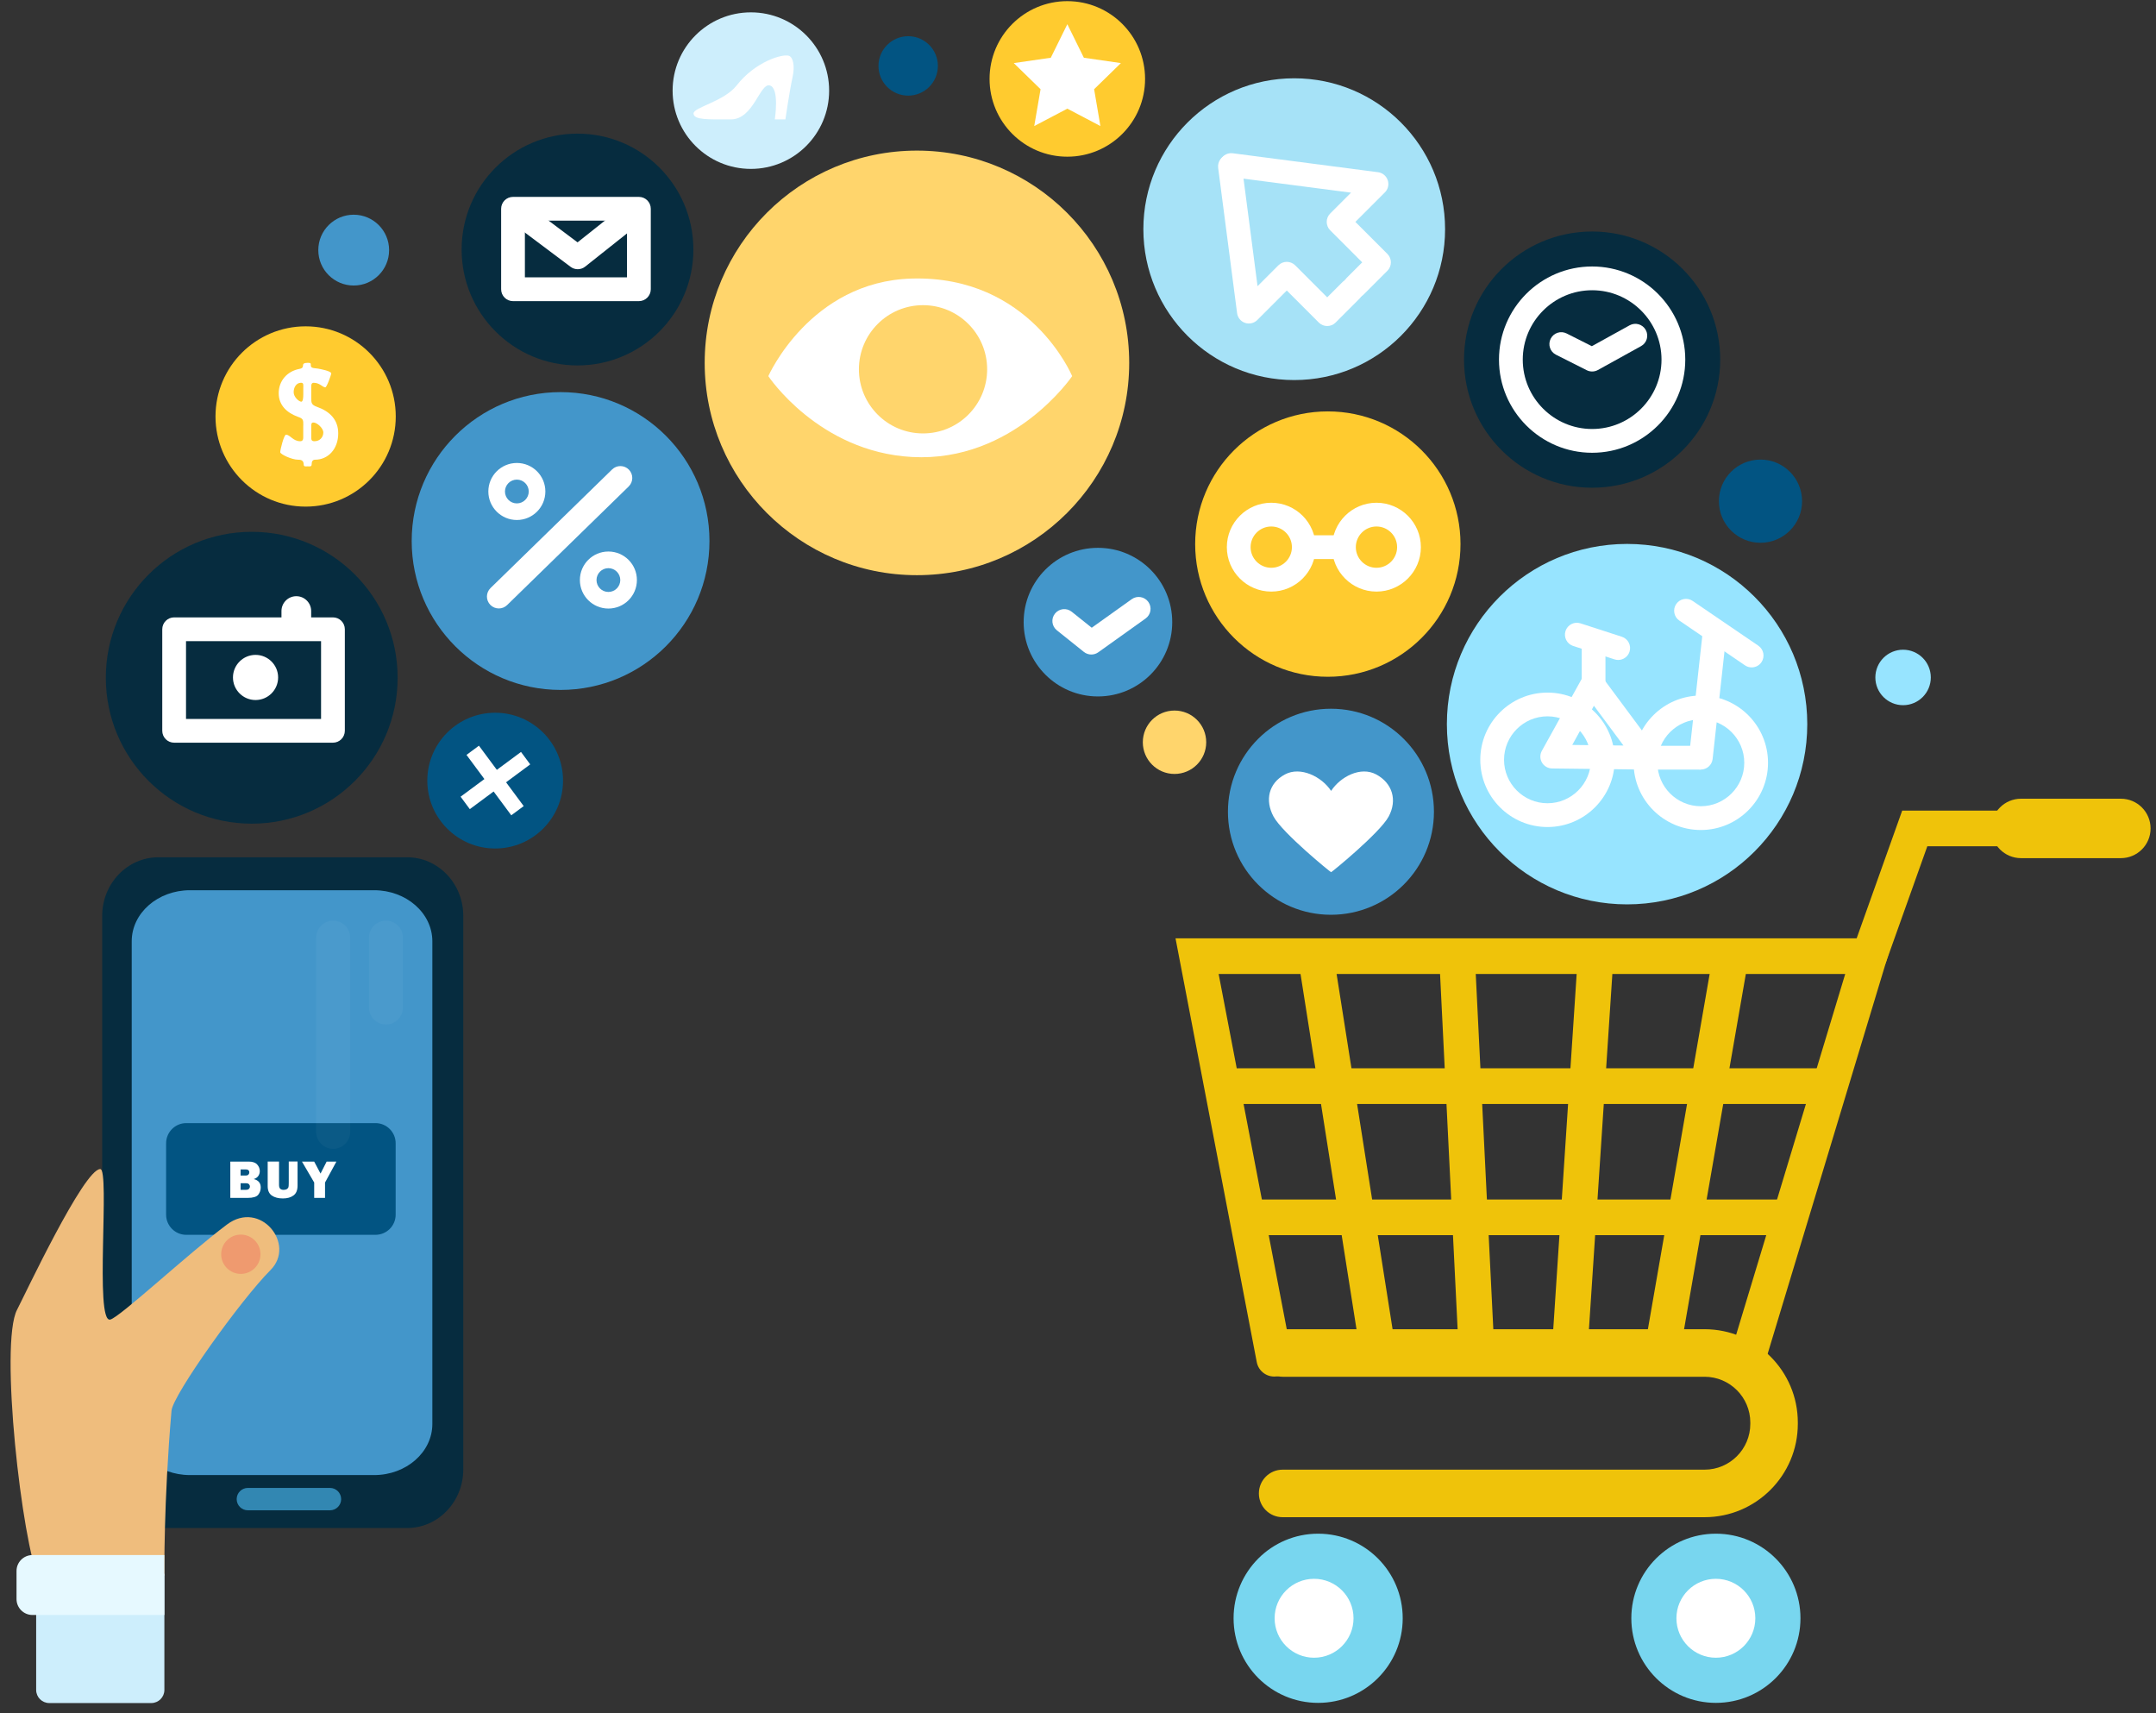 <svg width="107" height="85" viewBox="0 0 107 85" fill="none" xmlns="http://www.w3.org/2000/svg">
<rect x="0" y="0" width="107" height="85" fill="#333333" stroke="none"/>
<path d="M54.49 34.558C56.526 34.558 58.177 32.907 58.177 30.871C58.177 28.834 56.526 27.184 54.49 27.184C52.453 27.184 50.803 28.834 50.803 30.871C50.803 32.907 52.453 34.558 54.49 34.558Z" fill="#4396CA"/>
<path d="M54.161 32.478C54.031 32.478 53.9 32.435 53.792 32.349L52.45 31.275C52.196 31.072 52.154 30.701 52.358 30.447C52.561 30.192 52.933 30.151 53.187 30.354L54.182 31.149L56.168 29.731C56.432 29.542 56.801 29.603 56.991 29.868C57.18 30.134 57.119 30.502 56.854 30.691L54.504 32.369C54.401 32.442 54.28 32.478 54.161 32.478Z" fill="white"/>
<path d="M52.97 7.775C55.102 7.775 56.829 6.047 56.829 3.916C56.829 1.784 55.102 0.057 52.97 0.057C50.839 0.057 49.111 1.784 49.111 3.916C49.111 6.047 50.839 7.775 52.97 7.775Z" fill="#FFCB2F"/>
<path d="M52.971 1.201L53.791 2.865L55.629 3.131L54.3 4.427L54.612 6.255L52.971 5.392L51.328 6.255L51.642 4.427L50.312 3.131L52.15 2.865L52.971 1.201Z" fill="white"/>
<path d="M66.053 45.392C68.877 45.392 71.165 43.103 71.165 40.28C71.165 37.457 68.877 35.168 66.053 35.168C63.23 35.168 60.941 37.457 60.941 40.28C60.941 43.103 63.23 45.392 66.053 45.392Z" fill="#4396CA"/>
<path d="M68.299 38.428C67.533 38.016 66.529 38.532 66.061 39.245C65.593 38.532 64.537 38.016 63.77 38.428C62.959 38.863 62.768 39.707 63.204 40.518C63.639 41.329 66.057 43.302 66.061 43.278C66.066 43.302 68.483 41.329 68.918 40.518C69.354 39.708 69.11 38.863 68.299 38.428Z" fill="white"/>
<path d="M24.575 42.103C26.435 42.103 27.943 40.595 27.943 38.735C27.943 36.875 26.435 35.367 24.575 35.367C22.715 35.367 21.207 36.875 21.207 38.735C21.207 40.595 22.715 42.103 24.575 42.103Z" fill="#025482"/>
<path d="M23.769 37.002L23.152 37.459L25.374 40.456L25.991 39.999L23.769 37.002Z" fill="white"/>
<path d="M26.314 37.93L25.857 37.312L22.859 39.533L23.316 40.15L26.314 37.93Z" fill="white"/>
<path d="M20.204 75.822H7.859C6.32 75.822 5.072 74.52 5.072 72.915V45.446C5.072 43.841 6.32 42.539 7.859 42.539H20.205C21.744 42.539 22.992 43.841 22.992 45.446V72.915C22.991 74.52 21.743 75.822 20.204 75.822Z" fill="#062C3F"/>
<path d="M18.566 73.195H9.428C7.831 73.195 6.537 72.06 6.537 70.66V46.708C6.537 45.309 7.831 44.174 9.428 44.174H18.566C20.162 44.174 21.457 45.309 21.457 46.708V70.66C21.456 72.06 20.162 73.195 18.566 73.195Z" fill="#4396CA"/>
<path d="M16.931 74.388C16.931 74.695 16.682 74.943 16.376 74.943H12.302C11.995 74.943 11.746 74.695 11.746 74.388C11.746 74.081 11.995 73.832 12.302 73.832H16.375C16.682 73.832 16.931 74.081 16.931 74.388Z" fill="#3287B2"/>
<path d="M18.635 61.273H9.244C8.691 61.273 8.244 60.825 8.244 60.273V56.731C8.244 56.178 8.692 55.73 9.244 55.73H18.635C19.188 55.73 19.636 56.178 19.636 56.731V60.273C19.636 60.825 19.188 61.273 18.635 61.273Z" fill="#025482"/>
<path d="M1.935 78.371C1.099 76.606 -0.039 66.675 0.848 64.988C1.208 64.303 4.16 58.01 4.975 58.01C5.466 58.01 4.687 65.639 5.466 65.479C5.93 65.383 9.299 62.236 11.264 60.762C12.922 59.518 14.703 61.744 13.425 63.022C11.951 64.497 8.58 69.216 8.512 70C8.119 74.521 8.157 78.186 8.157 78.186L1.935 78.371Z" fill="#EFBD7D"/>
<path d="M11.952 63.212C12.49 63.212 12.927 62.775 12.927 62.237C12.927 61.698 12.49 61.262 11.952 61.262C11.413 61.262 10.977 61.698 10.977 62.237C10.977 62.775 11.413 63.212 11.952 63.212Z" fill="#EF9A6F"/>
<path d="M1.795 78.092H8.158V83.857C8.158 84.216 7.867 84.507 7.508 84.507H2.445C2.086 84.507 1.795 84.216 1.795 83.857V78.092V78.092Z" fill="#CDEEFC"/>
<path d="M1.61 77.164H8.158V80.137H1.61C1.174 80.137 0.82 79.783 0.82 79.347V77.953C0.82 77.517 1.174 77.164 1.61 77.164Z" fill="#E6F9FF"/>
<path d="M11.43 59.442V57.639H12.346C12.536 57.639 12.675 57.687 12.763 57.783C12.85 57.879 12.893 57.989 12.893 58.112C12.893 58.202 12.868 58.283 12.817 58.356C12.766 58.428 12.691 58.478 12.59 58.505C12.823 58.562 12.94 58.701 12.94 58.926C12.94 59.06 12.898 59.179 12.816 59.284C12.733 59.388 12.558 59.441 12.288 59.441H11.43V59.442ZM11.94 58.33H12.197C12.261 58.33 12.306 58.313 12.333 58.281C12.36 58.249 12.373 58.214 12.373 58.177C12.373 58.077 12.311 58.027 12.188 58.027H11.94V58.33ZM11.94 59.04H12.21C12.277 59.04 12.326 59.023 12.357 58.991C12.388 58.958 12.404 58.921 12.404 58.879C12.404 58.838 12.389 58.8 12.359 58.765C12.329 58.73 12.273 58.713 12.192 58.713H11.941V59.04H11.94Z" fill="white"/>
<path d="M14.767 57.638V58.832C14.767 59.059 14.7 59.221 14.565 59.32C14.431 59.419 14.255 59.468 14.04 59.468C13.812 59.468 13.63 59.42 13.492 59.325C13.354 59.229 13.285 59.075 13.285 58.859V57.636H13.848V58.794C13.848 58.881 13.866 58.943 13.903 58.983C13.94 59.022 13.998 59.043 14.078 59.043C14.144 59.043 14.199 59.028 14.242 59C14.284 58.971 14.31 58.938 14.318 58.902C14.326 58.866 14.331 58.796 14.331 58.69V57.635H14.767V57.638Z" fill="white"/>
<path d="M16.695 57.639L16.131 58.678V59.442H15.593V58.678L14.986 57.639H15.592L15.908 58.234L16.211 57.639H16.695Z" fill="white"/>
<g opacity="0.19">
<path opacity="0.19" d="M17.38 56.161C17.38 56.627 17.002 57.006 16.535 57.006C16.067 57.006 15.69 56.627 15.69 56.161V46.527C15.69 46.06 16.067 45.682 16.535 45.682C17 45.682 17.38 46.06 17.38 46.527V56.161Z" fill="white"/>
</g>
<g opacity="0.19">
<path opacity="0.19" d="M19.999 49.992C19.999 50.459 19.621 50.837 19.154 50.837C18.688 50.837 18.309 50.459 18.309 49.992V46.527C18.309 46.06 18.687 45.682 19.154 45.682C19.621 45.682 19.999 46.06 19.999 46.527V49.992Z" fill="white"/>
</g>
<path d="M12.493 40.871C16.492 40.871 19.734 37.629 19.734 33.63C19.734 29.631 16.492 26.389 12.493 26.389C8.494 26.389 5.252 29.631 5.252 33.63C5.252 37.629 8.494 40.871 12.493 40.871Z" fill="#062C3F"/>
<path d="M16.524 36.853H8.643C8.317 36.853 8.053 36.589 8.053 36.263V31.225C8.053 30.899 8.317 30.635 8.643 30.635H16.524C16.85 30.635 17.114 30.899 17.114 31.225V36.263C17.113 36.589 16.849 36.853 16.524 36.853ZM9.232 35.674H15.934V31.814H9.232V35.674V35.674Z" fill="white"/>
<path d="M12.682 34.736C13.301 34.736 13.803 34.235 13.803 33.616C13.803 32.998 13.301 32.496 12.682 32.496C12.064 32.496 11.562 32.998 11.562 33.616C11.562 34.235 12.064 34.736 12.682 34.736Z" fill="white"/>
<path d="M14.706 31.661C14.299 31.661 13.969 31.331 13.969 30.924V30.321C13.969 29.914 14.299 29.584 14.706 29.584C15.113 29.584 15.443 29.914 15.443 30.321V30.924C15.443 31.331 15.113 31.661 14.706 31.661Z" fill="white"/>
<path d="M27.821 34.235C31.901 34.235 35.21 30.927 35.21 26.846C35.21 22.765 31.901 19.457 27.821 19.457C23.74 19.457 20.432 22.765 20.432 26.846C20.432 30.927 23.74 34.235 27.821 34.235Z" fill="#4396CA"/>
<path d="M24.756 30.192C24.603 30.192 24.449 30.132 24.334 30.014C24.106 29.781 24.111 29.408 24.344 29.18L30.378 23.295C30.611 23.067 30.984 23.072 31.212 23.305C31.439 23.538 31.435 23.911 31.201 24.139L25.168 30.024C25.053 30.136 24.904 30.192 24.756 30.192Z" fill="white"/>
<path d="M25.651 25.803C26.433 25.803 27.066 25.169 27.066 24.388C27.066 23.606 26.433 22.973 25.651 22.973C24.87 22.973 24.236 23.606 24.236 24.388C24.236 25.169 24.87 25.803 25.651 25.803Z" fill="white"/>
<path d="M30.194 30.197C30.976 30.197 31.609 29.564 31.609 28.782C31.609 28.001 30.976 27.367 30.194 27.367C29.413 27.367 28.779 28.001 28.779 28.782C28.779 29.564 29.413 30.197 30.194 30.197Z" fill="white"/>
<path d="M30.194 29.373C30.519 29.373 30.784 29.109 30.784 28.783C30.784 28.457 30.519 28.193 30.194 28.193C29.868 28.193 29.604 28.457 29.604 28.783C29.604 29.109 29.868 29.373 30.194 29.373Z" fill="#4396CA"/>
<path d="M25.651 24.979C25.976 24.979 26.241 24.715 26.241 24.389C26.241 24.063 25.976 23.799 25.651 23.799C25.325 23.799 25.061 24.063 25.061 24.389C25.061 24.715 25.325 24.979 25.651 24.979Z" fill="#4396CA"/>
<path d="M45.507 28.541C51.324 28.541 56.041 23.824 56.041 18.007C56.041 12.189 51.324 7.473 45.507 7.473C39.689 7.473 34.973 12.189 34.973 18.007C34.973 23.824 39.689 28.541 45.507 28.541Z" fill="#FFD56C"/>
<path d="M53.211 18.664C53.211 18.664 50.306 22.953 45.256 22.676C40.62 22.422 38.131 18.664 38.131 18.664C38.131 18.664 40.206 13.96 45.256 13.822C51.135 13.661 53.211 18.664 53.211 18.664Z" fill="white"/>
<path d="M45.809 21.507C47.566 21.507 48.991 20.082 48.991 18.325C48.991 16.567 47.566 15.143 45.809 15.143C44.052 15.143 42.627 16.567 42.627 18.325C42.627 20.082 44.052 21.507 45.809 21.507Z" fill="#FFD56C"/>
<path d="M15.168 25.139C17.639 25.139 19.641 23.137 19.641 20.666C19.641 18.196 17.639 16.193 15.168 16.193C12.698 16.193 10.695 18.196 10.695 20.666C10.695 23.137 12.698 25.139 15.168 25.139Z" fill="#FFCB2F"/>
<path d="M15.052 21.12C15.052 20.84 15.063 20.779 14.782 20.681C14.239 20.484 13.832 20.11 13.832 19.511C13.832 18.917 14.228 18.423 14.87 18.303C14.974 18.281 15.035 18.258 15.04 18.115C15.045 17.994 15.227 18.006 15.326 18.006C15.436 18.006 15.425 18.055 15.425 18.138C15.425 18.285 15.617 18.264 15.782 18.291C15.869 18.308 16.441 18.406 16.441 18.533C16.441 18.577 16.221 19.22 16.144 19.22C16.012 19.22 15.875 18.994 15.562 18.994C15.424 18.994 15.446 19.181 15.446 19.268V19.747C15.446 20.005 15.463 20.087 15.726 20.186C16.369 20.411 16.786 20.829 16.786 21.504C16.786 22.283 16.281 22.811 15.638 22.811C15.517 22.811 15.468 22.899 15.468 23.031C15.468 23.169 15.38 23.141 15.264 23.141C15.16 23.141 15.077 23.168 15.072 23.047C15.066 22.866 14.978 22.811 14.792 22.811C14.484 22.811 13.907 22.542 13.907 22.438C13.907 22.312 14.094 21.57 14.193 21.57C14.401 21.57 14.539 21.894 14.901 21.894C15.066 21.894 15.049 21.741 15.049 21.63V21.12H15.052ZM15.052 19.263C15.052 19.104 15.079 18.993 14.942 18.993C14.695 18.993 14.574 19.235 14.574 19.46C14.574 19.713 14.848 19.933 14.953 19.933C15.036 19.933 15.052 19.73 15.052 19.571V19.263V19.263ZM15.447 21.68C15.447 21.806 15.447 21.894 15.607 21.894C15.87 21.894 16.046 21.697 16.046 21.46C16.046 21.245 15.733 20.965 15.557 20.965C15.436 20.965 15.447 21.069 15.447 21.18V21.68Z" fill="white"/>
<path d="M37.265 8.381C39.41 8.381 41.149 6.642 41.149 4.497C41.149 2.352 39.41 0.613 37.265 0.613C35.12 0.613 33.381 2.352 33.381 4.497C33.381 6.642 35.12 8.381 37.265 8.381Z" fill="#CDEEFC"/>
<path d="M39.153 2.768C39.341 2.831 39.469 3.224 39.329 3.855C39.188 4.487 38.978 5.924 38.978 5.924H38.452C38.452 5.924 38.698 4.381 38.206 4.24C37.715 4.1 37.4 5.924 36.278 5.924C35.156 5.924 34.454 5.959 34.419 5.644C34.384 5.328 35.927 5.047 36.558 4.241C37.49 3.049 38.838 2.663 39.153 2.768Z" fill="white"/>
<path d="M28.661 18.133C31.837 18.133 34.412 15.558 34.412 12.382C34.412 9.206 31.837 6.631 28.661 6.631C25.485 6.631 22.91 9.206 22.91 12.382C22.91 15.558 25.485 18.133 28.661 18.133Z" fill="#062C3F"/>
<path d="M31.707 14.943H25.461C25.135 14.943 24.871 14.678 24.871 14.352V10.36C24.871 10.034 25.135 9.77 25.461 9.77H31.708C32.034 9.77 32.298 10.034 32.298 10.36V14.352C32.297 14.678 32.033 14.943 31.707 14.943ZM26.05 13.762H31.117V10.948H26.05V13.762Z" fill="white"/>
<path d="M28.673 13.359C28.548 13.359 28.424 13.32 28.319 13.241L25.107 10.832L25.815 9.889L28.663 12.026L31.341 9.899L32.074 10.823L29.039 13.232C28.932 13.317 28.802 13.359 28.673 13.359Z" fill="white"/>
<path d="M79.015 24.202C82.526 24.202 85.372 21.356 85.372 17.845C85.372 14.334 82.526 11.488 79.015 11.488C75.504 11.488 72.658 14.334 72.658 17.845C72.658 21.356 75.504 24.202 79.015 24.202Z" fill="#062C3F"/>
<path d="M79.016 22.467C76.467 22.467 74.393 20.394 74.393 17.845C74.393 15.296 76.467 13.223 79.016 13.223C81.564 13.223 83.638 15.296 83.638 17.845C83.638 20.394 81.564 22.467 79.016 22.467ZM79.016 14.402C77.117 14.402 75.573 15.947 75.573 17.845C75.573 19.743 77.117 21.287 79.016 21.287C80.914 21.287 82.459 19.743 82.459 17.845C82.459 15.947 80.914 14.402 79.016 14.402Z" fill="white"/>
<path d="M79.015 18.434C78.924 18.434 78.833 18.413 78.749 18.371L77.219 17.6C76.928 17.454 76.811 17.099 76.958 16.808C77.105 16.517 77.458 16.4 77.75 16.547L79.002 17.178L80.876 16.142C81.161 15.985 81.52 16.088 81.677 16.373C81.835 16.657 81.731 17.017 81.446 17.174L79.3 18.361C79.211 18.41 79.113 18.434 79.015 18.434Z" fill="white"/>
<path d="M64.231 18.859C68.366 18.859 71.718 15.507 71.718 11.372C71.718 7.237 68.366 3.885 64.231 3.885C60.096 3.885 56.744 7.237 56.744 11.372C56.744 15.507 60.096 18.859 64.231 18.859Z" fill="#A6E2F7"/>
<path d="M65.868 16.178C65.717 16.178 65.566 16.12 65.451 16.005L63.862 14.416L62.398 15.88C62.239 16.039 62.003 16.093 61.791 16.022C61.579 15.95 61.425 15.762 61.396 15.54L60.456 8.33C60.414 8.007 60.642 7.711 60.964 7.669C61.285 7.626 61.583 7.854 61.625 8.177L62.411 14.2L63.445 13.166C63.675 12.936 64.049 12.936 64.279 13.166L65.868 14.755L66.642 13.981C66.872 13.752 67.246 13.752 67.475 13.981C67.705 14.211 67.705 14.585 67.475 14.815L66.284 16.006C66.17 16.121 66.019 16.178 65.868 16.178Z" fill="white"/>
<path d="M67.248 14.798C67.097 14.798 66.946 14.74 66.831 14.626C66.601 14.396 66.601 14.022 66.831 13.792L67.605 13.018L66.016 11.428C65.786 11.198 65.786 10.824 66.016 10.594L67.05 9.56L61.027 8.775C60.704 8.733 60.476 8.437 60.519 8.114C60.561 7.791 60.859 7.562 61.18 7.605L68.39 8.545C68.613 8.574 68.8 8.728 68.872 8.941C68.944 9.154 68.89 9.388 68.73 9.547L67.266 11.011L68.856 12.601C68.966 12.711 69.028 12.862 69.028 13.018C69.028 13.174 68.966 13.325 68.856 13.435L67.665 14.626C67.55 14.741 67.399 14.798 67.248 14.798Z" fill="white"/>
<path d="M84.596 75.285H63.656C63.005 75.285 62.477 74.758 62.477 74.106C62.477 73.454 63.005 72.926 63.656 72.926H84.596C85.847 72.926 86.866 71.907 86.866 70.655V70.586C86.866 69.335 85.847 68.316 84.596 68.316H63.656C63.005 68.316 62.477 67.788 62.477 67.136C62.477 66.484 63.005 65.957 63.656 65.957H84.596C87.148 65.957 89.224 68.033 89.224 70.585V70.654C89.224 73.208 87.148 75.285 84.596 75.285Z" fill="#EFC30A"/>
<path d="M86.728 68.308C86.644 68.308 86.557 68.294 86.472 68.269C86.004 68.127 85.74 67.635 85.881 67.166L91.576 48.331H60.48L64.109 67.255C64.201 67.736 63.887 68.198 63.407 68.29C62.923 68.382 62.464 68.067 62.372 67.59L58.34 46.562H93.959L87.575 67.678C87.459 68.061 87.108 68.308 86.728 68.308Z" fill="#EFC30A"/>
<path d="M92.767 48.331C92.668 48.331 92.568 48.314 92.47 48.28C92.01 48.116 91.77 47.609 91.934 47.149L94.404 40.223H100.293C100.781 40.223 101.177 40.619 101.177 41.108C101.177 41.596 100.781 41.992 100.293 41.992H95.651L93.6 47.744C93.47 48.105 93.13 48.331 92.767 48.331Z" fill="#EFC30A"/>
<path d="M105.257 42.582H100.301C99.487 42.582 98.826 41.922 98.826 41.108C98.826 40.294 99.486 39.633 100.301 39.633H105.257C106.071 39.633 106.731 40.293 106.731 41.108C106.732 41.921 106.071 42.582 105.257 42.582Z" fill="#EFC30A"/>
<path d="M85.158 84.498C87.476 84.498 89.355 82.618 89.355 80.3C89.355 77.983 87.476 76.103 85.158 76.103C82.84 76.103 80.961 77.983 80.961 80.3C80.961 82.618 82.84 84.498 85.158 84.498Z" fill="#78D6EF"/>
<path d="M65.418 84.498C67.736 84.498 69.615 82.618 69.615 80.3C69.615 77.983 67.736 76.103 65.418 76.103C63.1 76.103 61.221 77.983 61.221 80.3C61.221 82.618 63.1 84.498 65.418 84.498Z" fill="#78D6EF"/>
<path d="M85.157 82.258C86.239 82.258 87.115 81.381 87.115 80.3C87.115 79.218 86.239 78.342 85.157 78.342C84.076 78.342 83.199 79.218 83.199 80.3C83.199 81.381 84.076 82.258 85.157 82.258Z" fill="white"/>
<path d="M65.216 82.258C66.297 82.258 67.174 81.381 67.174 80.3C67.174 79.218 66.297 78.342 65.216 78.342C64.134 78.342 63.258 79.218 63.258 80.3C63.258 81.381 64.134 82.258 65.216 82.258Z" fill="white"/>
<path d="M82.514 67.804C82.464 67.804 82.413 67.799 82.362 67.79C81.881 67.707 81.558 67.248 81.642 66.768L84.898 48.045C84.982 47.564 85.441 47.24 85.921 47.324C86.402 47.408 86.725 47.866 86.641 48.347L83.385 67.07C83.309 67.5 82.936 67.804 82.514 67.804Z" fill="#EFC30A"/>
<path d="M77.936 67.396C77.916 67.396 77.897 67.395 77.877 67.394C77.39 67.362 77.021 66.941 77.053 66.454L78.274 47.934C78.306 47.447 78.729 47.072 79.214 47.11C79.701 47.142 80.07 47.563 80.038 48.05L78.817 66.57C78.786 67.038 78.398 67.396 77.936 67.396Z" fill="#EFC30A"/>
<path d="M68.368 67.803C67.94 67.803 67.564 67.491 67.495 67.056L64.544 48.333C64.468 47.851 64.798 47.397 65.28 47.321C65.762 47.247 66.216 47.575 66.291 48.057L69.242 66.78C69.318 67.262 68.988 67.715 68.506 67.792C68.46 67.799 68.414 67.803 68.368 67.803Z" fill="#EFC30A"/>
<path d="M73.252 67.397C72.784 67.397 72.393 67.029 72.37 66.556L71.454 48.036C71.43 47.549 71.806 47.134 72.294 47.109C72.775 47.078 73.197 47.461 73.221 47.949L74.137 66.468C74.161 66.956 73.785 67.371 73.298 67.396C73.282 67.397 73.267 67.397 73.252 67.397Z" fill="#EFC30A"/>
<path d="M90.754 54.78H61.449C60.96 54.78 60.565 54.384 60.565 53.895C60.565 53.406 60.96 53.01 61.449 53.01H90.754C91.242 53.01 91.638 53.406 91.638 53.895C91.638 54.383 91.242 54.78 90.754 54.78Z" fill="#EFC30A"/>
<path d="M88.312 61.291H62.466C61.978 61.291 61.582 60.895 61.582 60.406C61.582 59.917 61.978 59.522 62.466 59.522H88.312C88.801 59.522 89.197 59.917 89.197 60.406C89.196 60.895 88.8 61.291 88.312 61.291Z" fill="#EFC30A"/>
<path d="M17.554 14.168C18.524 14.168 19.311 13.382 19.311 12.411C19.311 11.441 18.524 10.654 17.554 10.654C16.584 10.654 15.797 11.441 15.797 12.411C15.797 13.382 16.584 14.168 17.554 14.168Z" fill="#4396CA"/>
<path d="M87.371 26.933C88.511 26.933 89.435 26.009 89.435 24.869C89.435 23.729 88.511 22.805 87.371 22.805C86.231 22.805 85.307 23.729 85.307 24.869C85.307 26.009 86.231 26.933 87.371 26.933Z" fill="#025482"/>
<path d="M45.072 4.745C45.886 4.745 46.546 4.085 46.546 3.271C46.546 2.457 45.886 1.797 45.072 1.797C44.258 1.797 43.598 2.457 43.598 3.271C43.598 4.085 44.258 4.745 45.072 4.745Z" fill="#025482"/>
<path d="M94.448 34.992C95.208 34.992 95.824 34.376 95.824 33.616C95.824 32.856 95.208 32.24 94.448 32.24C93.688 32.24 93.072 32.856 93.072 33.616C93.072 34.376 93.688 34.992 94.448 34.992Z" fill="#97E4FF"/>
<path d="M58.29 38.404C59.158 38.404 59.863 37.7 59.863 36.831C59.863 35.962 59.158 35.258 58.29 35.258C57.421 35.258 56.717 35.962 56.717 36.831C56.717 37.7 57.421 38.404 58.29 38.404Z" fill="#FFD56C"/>
<path d="M80.75 44.876C85.689 44.876 89.693 40.872 89.693 35.933C89.693 30.994 85.689 26.99 80.75 26.99C75.811 26.99 71.807 30.994 71.807 35.933C71.807 40.872 75.811 44.876 80.75 44.876Z" fill="#97E4FF"/>
<path d="M76.8 41.038C74.961 41.038 73.465 39.542 73.465 37.702C73.465 35.863 74.961 34.367 76.8 34.367C78.639 34.367 80.136 35.863 80.136 37.702C80.136 39.541 78.64 41.038 76.8 41.038ZM76.8 35.545C75.611 35.545 74.644 36.513 74.644 37.701C74.644 38.89 75.611 39.858 76.8 39.858C77.989 39.858 78.957 38.89 78.957 37.701C78.957 36.513 77.989 35.545 76.8 35.545Z" fill="white"/>
<path d="M84.41 41.186C82.571 41.186 81.074 39.689 81.074 37.85C81.074 36.01 82.571 34.514 84.41 34.514C86.249 34.514 87.745 36.01 87.745 37.85C87.745 39.689 86.249 41.186 84.41 41.186ZM84.41 35.694C83.221 35.694 82.254 36.661 82.254 37.85C82.254 39.038 83.221 40.006 84.41 40.006C85.599 40.006 86.566 39.038 86.566 37.85C86.566 36.661 85.599 35.694 84.41 35.694Z" fill="white"/>
<path d="M81.754 38.188C81.752 38.188 81.749 38.188 81.747 38.188L77.029 38.132C76.821 38.129 76.631 38.019 76.526 37.839C76.421 37.659 76.419 37.439 76.52 37.257L78.519 33.649C78.616 33.473 78.796 33.359 78.996 33.346C79.2 33.33 79.389 33.422 79.509 33.583L82.229 37.245C82.363 37.425 82.383 37.666 82.281 37.865C82.178 38.063 81.975 38.188 81.754 38.188ZM78.029 36.965L80.571 36.994L79.105 35.02L78.029 36.965Z" fill="white"/>
<path d="M80.31 32.748C80.249 32.748 80.188 32.738 80.128 32.719L78.074 32.053C77.764 31.952 77.595 31.619 77.695 31.31C77.796 31 78.128 30.831 78.438 30.931L80.492 31.597C80.802 31.698 80.971 32.031 80.871 32.34C80.79 32.588 80.559 32.748 80.31 32.748Z" fill="white"/>
<path d="M84.411 38.186C84.389 38.186 84.368 38.185 84.345 38.182C84.022 38.147 83.788 37.855 83.824 37.532L84.497 31.426C84.533 31.102 84.826 30.873 85.148 30.905C85.472 30.94 85.705 31.232 85.669 31.556L84.996 37.661C84.963 37.962 84.707 38.186 84.411 38.186Z" fill="white"/>
<path d="M86.932 33.117C86.818 33.117 86.702 33.084 86.6 33.014L83.343 30.793C83.074 30.61 83.005 30.243 83.188 29.974C83.371 29.705 83.738 29.635 84.007 29.82L87.264 32.04C87.533 32.224 87.602 32.591 87.419 32.86C87.306 33.027 87.121 33.117 86.932 33.117Z" fill="white"/>
<path d="M84.409 37.008H81.752V38.188H84.409V37.008Z" fill="white"/>
<path d="M79.087 34.634C78.761 34.634 78.498 34.369 78.498 34.044V31.99C78.498 31.664 78.762 31.4 79.087 31.4C79.412 31.4 79.677 31.664 79.677 31.99V34.044C79.676 34.37 79.412 34.634 79.087 34.634Z" fill="white"/>
<path d="M65.898 33.582C69.535 33.582 72.483 30.634 72.483 26.998C72.483 23.362 69.535 20.414 65.898 20.414C62.262 20.414 59.315 23.362 59.315 26.998C59.315 30.634 62.262 33.582 65.898 33.582Z" fill="#FFCB2F"/>
<path d="M63.091 29.355C61.876 29.355 60.887 28.366 60.887 27.151C60.887 25.935 61.876 24.947 63.091 24.947C64.307 24.947 65.295 25.935 65.295 27.151C65.295 28.366 64.307 29.355 63.091 29.355ZM63.091 26.125C62.526 26.125 62.066 26.585 62.066 27.15C62.066 27.714 62.526 28.174 63.091 28.174C63.656 28.174 64.116 27.714 64.116 27.15C64.116 26.585 63.656 26.125 63.091 26.125Z" fill="white"/>
<path d="M68.313 29.355C67.098 29.355 66.109 28.366 66.109 27.151C66.109 25.935 67.098 24.947 68.313 24.947C69.528 24.947 70.517 25.935 70.517 27.151C70.517 28.366 69.528 29.355 68.313 29.355ZM68.313 26.125C67.748 26.125 67.288 26.585 67.288 27.15C67.288 27.714 67.748 28.174 68.313 28.174C68.878 28.174 69.337 27.714 69.337 27.15C69.338 26.585 68.878 26.125 68.313 26.125Z" fill="white"/>
<path d="M66.508 26.561H64.894V27.741H66.508V26.561Z" fill="white"/>
</svg>
